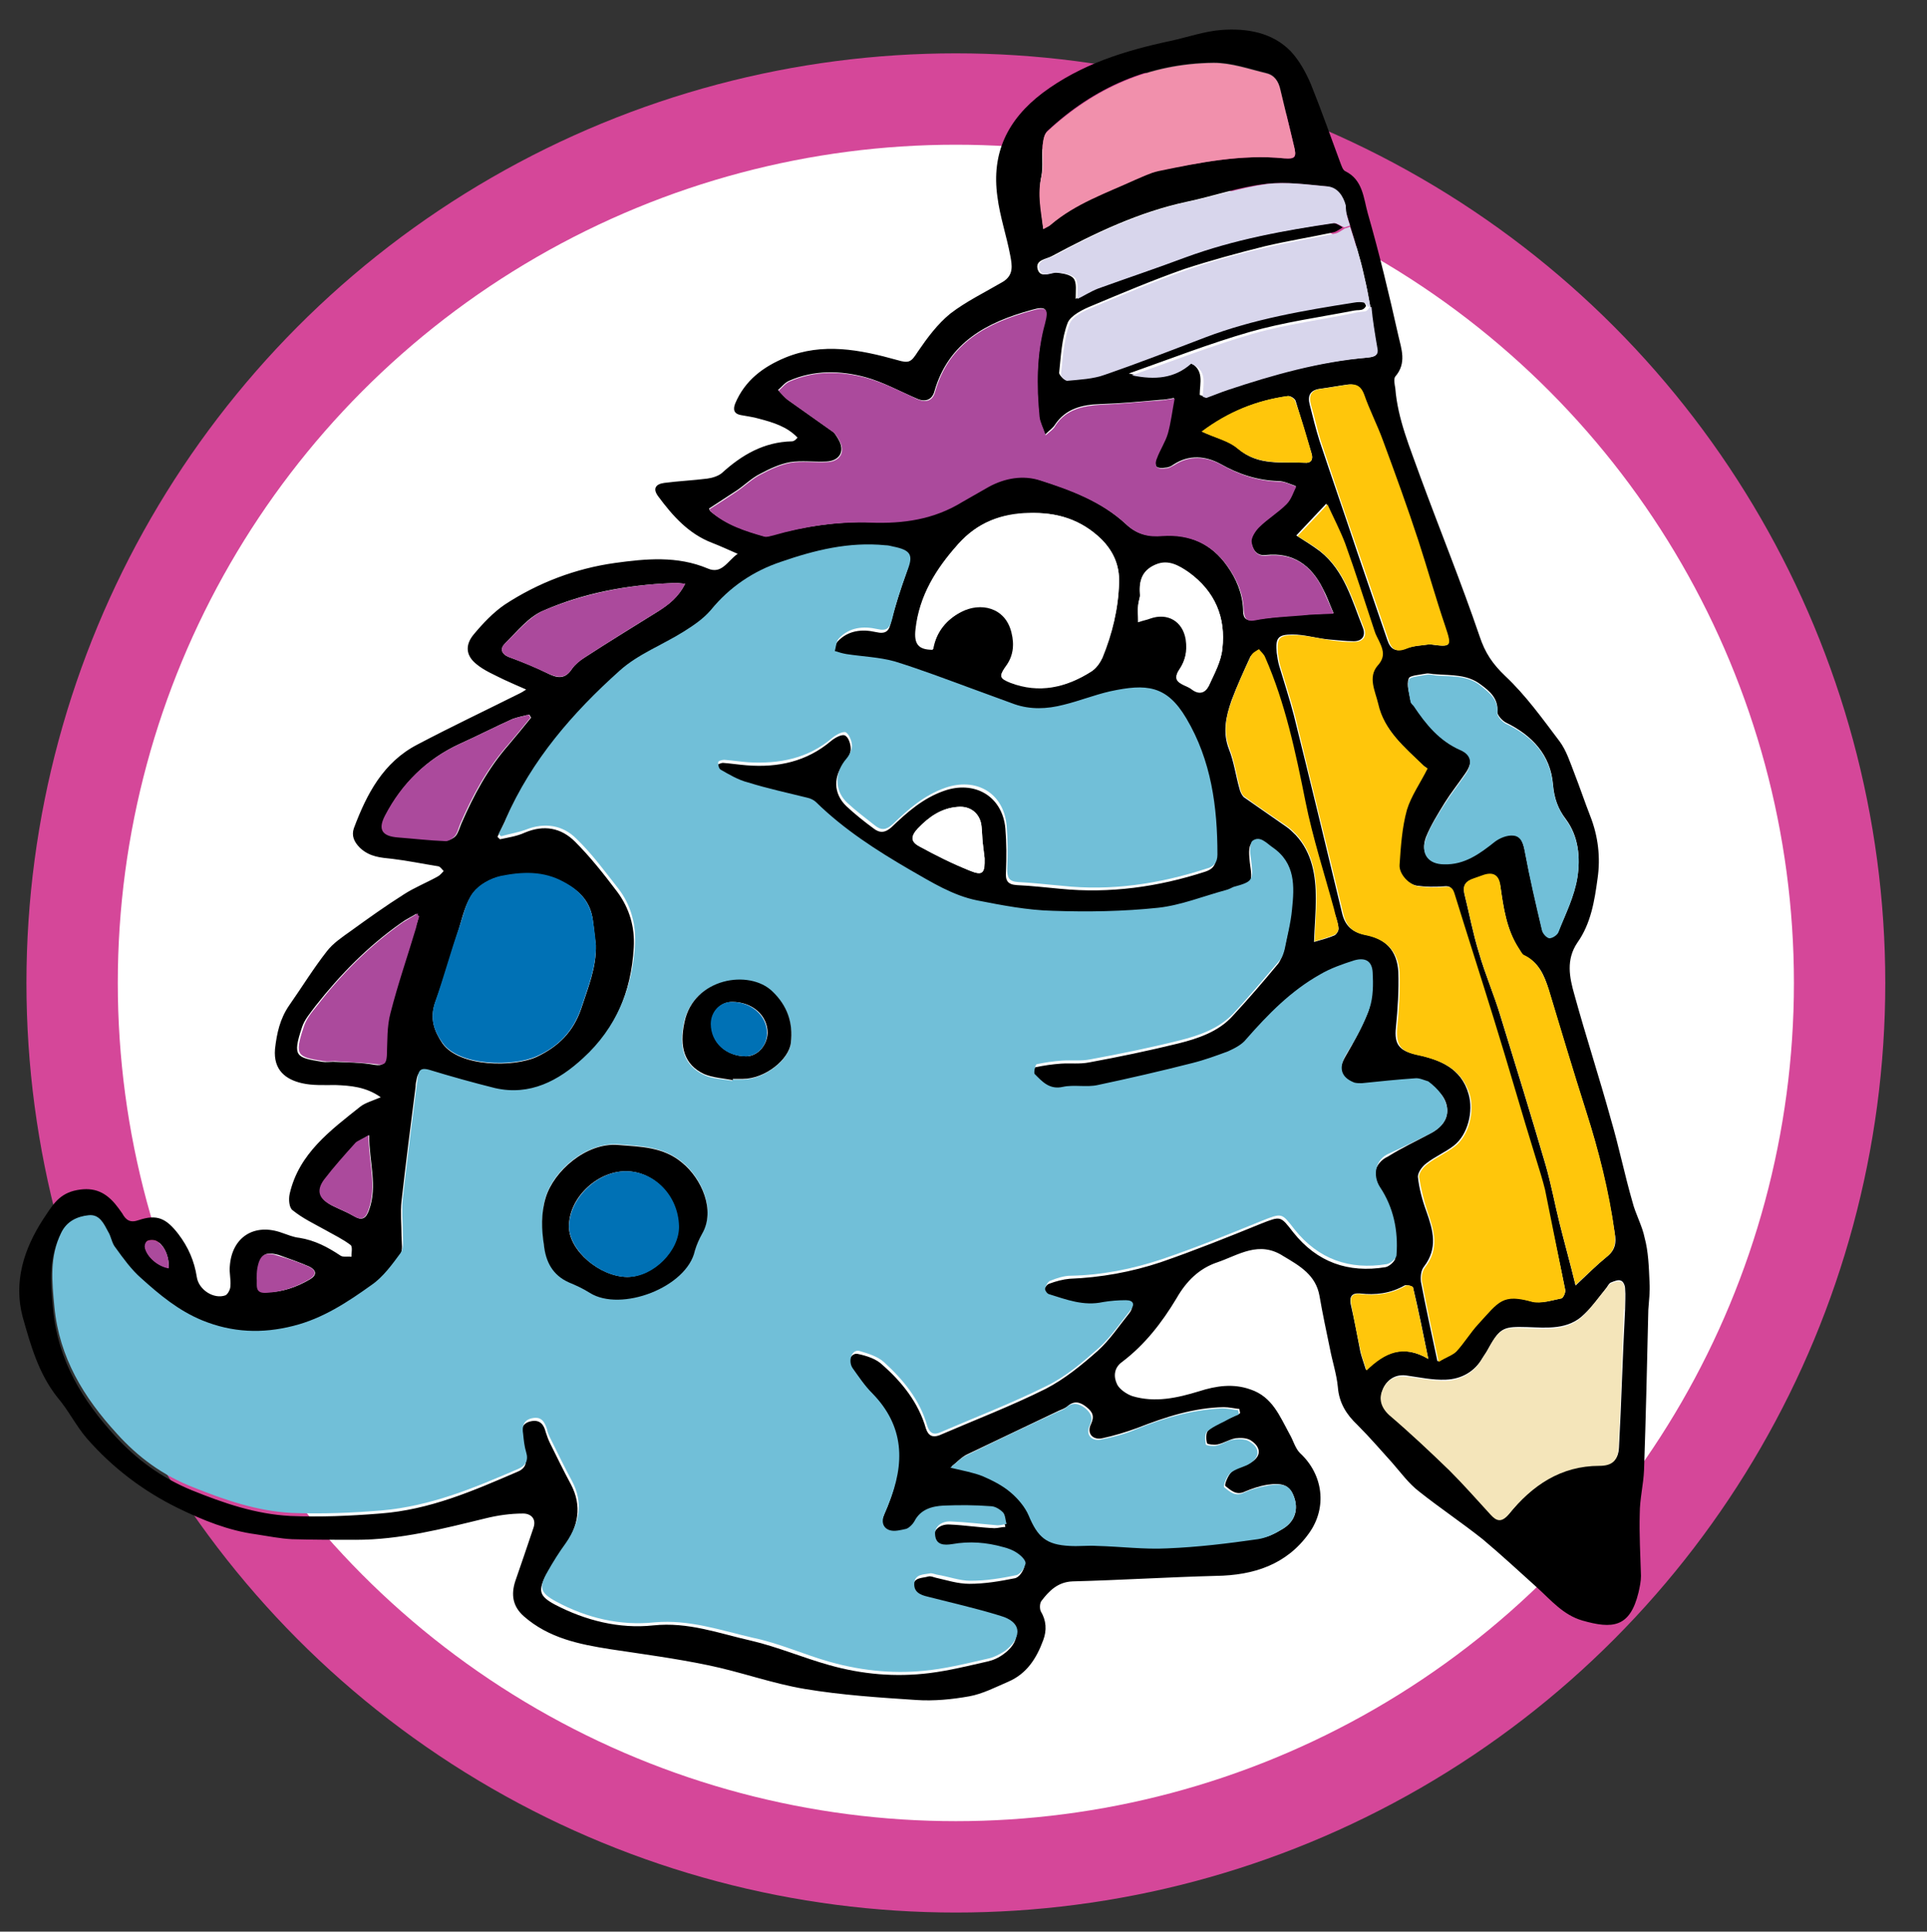 <?xml version="1.0" encoding="utf-8"?>
<!-- Generator: Adobe Illustrator 19.1.0, SVG Export Plug-In . SVG Version: 6.00 Build 0)  -->
<svg version="1.1" id="Layer_1" xmlns="http://www.w3.org/2000/svg" xmlns:xlink="http://www.w3.org/1999/xlink" x="0px" y="0px"
	 viewBox="0 0 315.3 316" style="enable-background:new 0 0 315.3 316;" xml:space="preserve">
<rect x="0" y="0" width="315.3" height="316" fill="#333333" stroke="none"/>
<style type="text/css">
	.st0{fill:#FFFFFF;stroke:#D54799;stroke-width:14.947;stroke-miterlimit:10;}
	.st1{fill:none;}
	.st2{fill:#F4E5BA;}
	.st3{fill:#FFC60B;}
	.st4{fill:#71BFD8;}
	.st5{fill:#D8D6EC;}
	.st6{fill:#AB4A9C;}
	.st7{fill:#F190AC;}
	.st8{fill:#FFFFFF;}
	.st9{fill:#0071B5;}
</style>
<g>
	<circle class="st0" cx="156.4" cy="160.8" r="144.6"/>
	<g id="XMLID_1_">
		<path class="st1" d="M315.3-7.2c0,102.7,0,205.5,0,308.2c-107.3,0-214.6,0-321.9,0c0-102.7,0-205.5,0-308.2
			C100.7-7.2,208-7.2,315.3-7.2z M269.8,214.3c0-1.5,0.3-3,0.2-4.5c-0.2-2.6-0.3-5.1-0.8-7.6c-0.4-2-1.4-3.9-2-5.9
			c-1.2-4.4-2.2-9-3.5-13.4c-2-6.9-4.2-13.6-6-20.5c-0.8-2.8-1.4-5.7,0.5-8.5c2.2-3.1,2.8-6.9,3.3-10.5c0.4-3.5,0.1-6.9-1.2-10.2
			c-0.9-2.3-1.7-4.7-2.6-7c-0.7-1.8-1.3-3.7-2.4-5.2c-2.8-3.7-5.6-7.5-8.9-10.7c-2-1.9-3.3-3.8-4.2-6.5c-3-8.8-6.5-17.4-9.7-26.1
			c-1.7-4.7-3.7-9.4-4.1-14.5c-0.1-0.6-0.3-1.6,0-1.9c1.9-2.1,1-4.5,0.5-6.7c-1.5-6.7-3.1-13.4-5-20c-0.7-2.4-0.8-5.4-3.7-6.9
			c-0.4-0.2-0.6-0.9-0.8-1.4c-1.6-4.3-3-8.6-4.8-12.8c-0.8-2-1.9-4-3.3-5.4c-3.1-3.1-7.2-3.8-11.3-3.5c-2.8,0.2-5.6,1.2-8.4,1.8
			c-7.5,1.6-14.6,3.9-20.9,8.5c-5.8,4.3-8.4,9.9-7.4,17c0.5,3.2,1.5,6.4,2.1,9.6c0.3,1.6,0.6,3.2-1.2,4.3c-2.9,1.7-6,3.1-8.6,5.2
			c-2.1,1.7-3.7,4-5.3,6.2c-1.2,1.7-1.5,2-3.4,1.4c-6-1.7-12.1-2.9-18.3-0.4c-3.7,1.5-6.6,3.7-8.2,7.5c-0.4,1-0.2,1.6,0.9,1.9
			c1,0.2,2,0.4,3,0.6c2.3,0.6,4.6,1.3,6.3,3.1c-0.2,0.3-0.3,0.4-0.4,0.4c-0.2,0.1-0.3,0.2-0.5,0.2c-4.6,0.2-8.2,2.2-11.5,5.2
			c-0.6,0.5-1.6,0.8-2.4,0.9c-2.3,0.3-4.6,0.4-7,0.7c-1.5,0.2-1.9,1-1,2.2c2.4,3.2,5,6.1,8.8,7.6c1.3,0.5,2.6,1.1,4.2,1.8
			c-1.7,1.2-2.6,3.4-4.9,2.4c-5-2.1-10.2-1.6-15.2-0.9c-6.4,0.9-12.6,3.2-18,6.8c-1.9,1.3-3.6,3.1-5.1,4.9c-1.4,1.7-1.2,3.4,0.4,4.8
			c1.3,1.1,3.1,1.8,4.6,2.6c1.1,0.6,2.2,1,3.6,1.6c-0.6,0.4-0.8,0.5-1,0.6c-5.6,2.8-11.3,5.5-16.8,8.4c-5.5,2.9-8.2,8.1-10.4,13.7
			c-0.5,1.2-0.1,2.2,1,3.2c1.6,1.5,3.4,1.6,5.3,1.8c2.5,0.2,5,0.7,7.4,1.2c0.4,0.1,0.7,0.5,1,0.8c-0.3,0.3-0.6,0.7-1,0.9
			c-1.8,1-3.8,1.8-5.5,2.9c-3,1.9-5.9,3.9-8.7,6c-1.4,1-2.9,2-3.9,3.3c-2.2,2.9-4.1,6-6.2,8.9c-1.5,2.1-2,4.5-2.3,7.1
			c-0.4,3.5,1.8,5,4.4,5.6c1.8,0.4,3.7,0.3,5.5,0.3c2.5,0,5,0.2,7.4,2c-1.3,0.6-2.4,0.9-3.3,1.5c-4.9,3.9-10.1,7.7-11.6,14.3
			c-0.2,0.8,0,2.2,0.5,2.7c1.6,1.3,3.5,2.1,5.3,3.2c1.4,0.8,2.9,1.6,4.2,2.5c0.3,0.2,0.1,1.2,0.1,1.9c-0.6,0-1.4,0.1-1.8-0.2
			c-2-1.4-4.2-2.6-6.7-2.9c-0.9-0.1-1.9-0.5-2.8-0.8c-4.6-1.7-8.3,0.7-8.6,5.5c-0.1,1.1,0.2,2.2,0.1,3.2c0,0.5-0.4,1.4-0.8,1.5
			c-1.9,0.7-4.4-0.9-4.7-3c-0.4-2.6-1.4-4.9-3-7c-2-2.6-3.5-3.3-6.5-2.3c-1.5,0.5-2.1,0-2.7-1.1c-0.3-0.6-0.7-1.1-1.2-1.6
			c-1.8-2.1-3.8-2.8-6.7-2.1c-2.6,0.7-3.7,2.7-5,4.6c-3.2,4.9-5,10.3-3.4,16c1.2,4.6,2.5,9.3,5.7,13.2c1.7,2.1,3,4.7,4.8,6.7
			c4.2,4.8,9.2,8.5,14.9,11.4c4.1,2,8.3,3.7,12.8,4.3c2,0.3,3.9,0.7,5.9,0.8c3.5,0.1,6.9,0.1,10.4,0.1c7.2-0.1,14.2-1.9,21.2-3.5
			c2-0.5,4.1-0.7,6.2-0.8c1.2,0,2.2,0.8,1.7,2.3c-1,2.9-2,5.9-3,8.8c-0.8,2.2-0.4,4.2,1.4,5.7c4.1,3.6,9.1,4.6,14.2,5.4
			c5.3,0.8,10.7,1.5,15.9,2.6c5.3,1.1,10.5,3,15.9,3.9c6,1,12.1,1.4,18.2,1.8c2.9,0.2,5.8-0.1,8.7-0.6c2.2-0.4,4.3-1.5,6.4-2.4
			c3-1.3,4.7-3.8,5.7-6.8c0.6-1.6,0.5-3.1-0.4-4.7c-0.3-0.4-0.2-1.3,0.1-1.7c1.3-1.6,2.8-3.1,5.1-3.2c7.8-0.3,15.7-0.7,23.5-0.9
			c6.1-0.2,11.5-1.9,15.2-7c3-4.2,2.3-9.6-1.5-13.1c-0.8-0.8-1.1-2-1.7-3.1c-1.6-2.9-2.8-6.1-6.4-7.3c-2.9-1-5.7-0.6-8.4,0.3
			c-3.6,1.1-7.2,1.9-10.9,0.8c-1-0.3-2.1-1-2.5-1.9c-0.6-1.2-0.6-2.7,0.8-3.7c3.8-2.8,6.6-6.4,8.9-10.4c1.6-2.7,3.7-4.8,6.7-5.9
			c3.5-1.2,6.8-3.5,10.8-1c2.6,1.7,5.3,3.1,5.9,6.5c0.5,2.9,1.1,5.8,1.7,8.6c0.4,2.1,1.2,4.2,1.3,6.3c0.2,2.6,1.5,4.4,3.2,6.2
			c2,2,3.8,4.2,5.7,6.2c1.4,1.6,2.8,3.3,4.4,4.7c3.4,2.7,7,5.1,10.4,7.8c3.1,2.5,6,5.3,9,8c2.3,2,4.3,4.4,7.3,5.3
			c4.8,1.4,7.8,1.1,9.2-4.6c0.2-0.9,0.4-1.8,0.4-2.7c0-3.4-0.2-6.8-0.2-10.2c0.1-2.4,0.6-4.7,0.7-7.1
			C269.4,231.8,269.5,223,269.8,214.3z"/>
		<path d="M269.9,209.8c0.1,1.5-0.1,3-0.2,4.5c-0.2,8.7-0.4,17.5-0.7,26.2c-0.1,2.4-0.7,4.7-0.7,7.1c-0.1,3.4,0.1,6.8,0.2,10.2
			c0,0.9-0.2,1.8-0.4,2.7c-1.4,5.8-4.3,6-9.2,4.6c-3.1-0.9-5.1-3.3-7.3-5.3c-3-2.7-5.9-5.4-9-8c-3.4-2.7-7-5.1-10.4-7.8
			c-1.7-1.3-3-3.1-4.4-4.7c-1.9-2.1-3.7-4.2-5.7-6.2c-1.8-1.7-3-3.6-3.2-6.2c-0.2-2.1-0.9-4.2-1.3-6.3c-0.6-2.9-1.2-5.7-1.7-8.6
			c-0.6-3.4-3.2-4.9-5.9-6.5c-4-2.6-7.3-0.2-10.8,1c-3,1-5.1,3.1-6.7,5.9c-2.4,4-5.2,7.6-8.9,10.4c-1.4,1-1.4,2.5-0.8,3.7
			c0.4,0.8,1.6,1.6,2.5,1.9c3.7,1.1,7.3,0.3,10.9-0.8c2.8-0.9,5.6-1.3,8.4-0.3c3.6,1.2,4.8,4.4,6.4,7.3c0.6,1,0.9,2.3,1.7,3.1
			c3.8,3.5,4.5,8.9,1.5,13.1c-3.7,5.2-9.1,6.9-15.2,7c-7.8,0.2-15.7,0.7-23.5,0.9c-2.4,0.1-3.8,1.5-5.1,3.2
			c-0.3,0.4-0.3,1.3-0.1,1.7c0.9,1.5,1,3.1,0.4,4.7c-1.1,3-2.7,5.5-5.7,6.8c-2.1,0.9-4.2,2-6.4,2.4c-2.8,0.5-5.8,0.8-8.7,0.6
			c-6.1-0.4-12.2-0.8-18.2-1.8c-5.4-0.9-10.5-2.8-15.9-3.9c-5.3-1.1-10.6-1.8-15.9-2.6c-5.1-0.8-10.1-1.8-14.2-5.4
			c-1.8-1.6-2.1-3.5-1.4-5.7c1-2.9,2-5.8,3-8.8c0.5-1.5-0.5-2.3-1.7-2.3c-2.1,0-4.2,0.3-6.2,0.8c-7,1.7-13.9,3.5-21.2,3.5
			c-3.5,0-6.9,0-10.4-0.1c-2-0.1-3.9-0.5-5.9-0.8c-4.5-0.6-8.7-2.3-12.8-4.3c-5.7-2.8-10.7-6.6-14.9-11.4c-1.8-2.1-3-4.6-4.8-6.7
			c-3.1-3.9-4.4-8.6-5.7-13.2c-1.5-5.7,0.2-11.1,3.4-16c1.3-1.9,2.3-3.9,5-4.6c2.9-0.7,4.9,0,6.7,2.1c0.4,0.5,0.8,1,1.2,1.6
			c0.6,1.1,1.3,1.6,2.7,1.1c3-1,4.5-0.3,6.5,2.3c1.6,2.1,2.6,4.4,3,7c0.3,2.1,2.8,3.7,4.7,3c0.4-0.2,0.8-1,0.8-1.5
			c0.1-1.1-0.2-2.2-0.1-3.2c0.3-4.8,4-7.2,8.6-5.5c0.9,0.3,1.8,0.7,2.8,0.8c2.5,0.4,4.6,1.5,6.7,2.9c0.4,0.3,1.2,0.1,1.8,0.2
			c0-0.6,0.2-1.6-0.1-1.9c-1.3-1-2.8-1.7-4.2-2.5c-1.8-1-3.7-1.9-5.3-3.2c-0.6-0.4-0.7-1.8-0.5-2.7c1.5-6.6,6.7-10.4,11.6-14.3
			c0.8-0.6,1.9-0.9,3.3-1.5c-2.4-1.7-4.9-1.9-7.4-2c-1.8,0-3.8,0.1-5.5-0.3c-2.6-0.6-4.7-2.1-4.4-5.6c0.3-2.6,0.8-4.9,2.3-7.1
			c2.1-3,4-6.1,6.2-8.9c1-1.3,2.5-2.3,3.9-3.3c2.9-2.1,5.7-4.1,8.7-6c1.7-1.1,3.7-1.9,5.5-2.9c0.4-0.2,0.7-0.6,1-0.9
			c-0.3-0.3-0.6-0.8-1-0.8c-2.5-0.4-4.9-0.9-7.4-1.2c-1.9-0.2-3.7-0.3-5.3-1.8c-1-1-1.4-2-1-3.2c2.1-5.6,4.8-10.8,10.4-13.7
			c5.5-2.9,11.2-5.6,16.8-8.4c0.2-0.1,0.4-0.2,1-0.6c-1.4-0.6-2.5-1.1-3.6-1.6c-1.6-0.8-3.3-1.5-4.6-2.6c-1.7-1.4-1.8-3.1-0.4-4.8
			c1.5-1.8,3.2-3.6,5.1-4.9c5.5-3.6,11.6-5.9,18-6.8c5.1-0.7,10.2-1.2,15.2,0.9c2.3,1,3.2-1.2,4.9-2.4c-1.6-0.7-2.9-1.3-4.2-1.8
			c-3.9-1.5-6.5-4.5-8.8-7.6c-0.9-1.2-0.5-2,1-2.2c2.3-0.3,4.6-0.4,7-0.7c0.8-0.1,1.8-0.4,2.4-0.9c3.3-3,6.9-5.1,11.5-5.2
			c0.2,0,0.3-0.1,0.5-0.2c0.1-0.1,0.2-0.2,0.4-0.4c-1.7-1.8-4-2.5-6.3-3.1c-1-0.3-2-0.4-3-0.6c-1.1-0.2-1.3-0.9-0.9-1.9
			c1.6-3.8,4.6-6,8.2-7.5c6.1-2.5,12.2-1.3,18.3,0.4c2,0.6,2.3,0.3,3.4-1.4c1.5-2.2,3.2-4.5,5.3-6.2c2.6-2,5.7-3.5,8.6-5.2
			c1.8-1.1,1.5-2.7,1.2-4.3c-0.6-3.2-1.7-6.4-2.1-9.6c-1-7.1,1.6-12.6,7.4-17c6.3-4.7,13.4-6.9,20.9-8.5c2.8-0.6,5.6-1.6,8.4-1.8
			c4.1-0.3,8.3,0.4,11.3,3.5c1.4,1.5,2.5,3.5,3.3,5.4c1.7,4.2,3.2,8.5,4.8,12.8c0.2,0.5,0.4,1.2,0.8,1.4c2.9,1.4,3,4.4,3.7,6.9
			c1.9,6.6,3.5,13.3,5,20c0.5,2.2,1.4,4.5-0.5,6.7c-0.3,0.4-0.1,1.3,0,1.9c0.4,5.1,2.4,9.7,4.1,14.5c3.2,8.7,6.7,17.3,9.7,26.1
			c0.9,2.7,2.1,4.5,4.2,6.5c3.4,3.2,6.1,7,8.9,10.7c1.1,1.5,1.7,3.4,2.4,5.2c0.9,2.3,1.7,4.7,2.6,7c1.3,3.3,1.7,6.8,1.2,10.2
			c-0.5,3.7-1.1,7.4-3.3,10.5c-1.9,2.8-1.3,5.7-0.5,8.5c1.9,6.9,4.1,13.6,6,20.5c1.3,4.4,2.2,8.9,3.5,13.4c0.5,2,1.6,3.9,2,5.9
			C269.7,204.7,269.8,207.3,269.9,209.8z M265.9,214.2c0-1.1,0.1-2.3,0-3.4c0-0.5-0.3-1.2-0.7-1.3c-0.4-0.2-1.1,0.1-1.6,0.3
			c-0.3,0.1-0.5,0.5-0.7,0.8c-1.2,1.5-2.3,3.1-3.7,4.4c-2.6,2.6-6.1,2.2-9.3,2.1c-3.7-0.1-4.4,0-6.2,3.2c-0.3,0.6-0.7,1.2-1.1,1.8
			c-1.3,2.3-3.5,3.5-6,3.6c-2.2,0.1-4.4-0.4-6.6-0.7c-1.8-0.2-3.1,0.8-3.7,2.2c-0.6,1.5-0.4,2.9,1.1,4.1c3.4,2.9,6.7,6,9.9,9.1
			c2.3,2.3,4.5,4.8,6.7,7.2c1,1.1,1.9,1.3,3-0.1c3.8-4.7,8.5-7.9,14.8-7.9c2,0,3-0.8,3.1-2.8C265.3,229.4,265.5,221.8,265.9,214.2
			C265.8,214.2,265.9,214.2,265.9,214.2z M262.9,205.6c1.4-1.1,1.6-2.3,1.3-3.9c-1-6.8-2.6-13.4-4.7-19.9
			c-2.1-6.6-4.1-13.2-6.1-19.9c-0.7-2.3-1.6-4.5-4.1-5.6c-0.4-0.2-0.6-0.7-0.8-1.1c-2-3.1-2.5-6.7-3-10.2c-0.3-1.7-1.1-2.3-2.7-1.8
			c-0.6,0.2-1.1,0.4-1.7,0.6c-1.2,0.3-1.8,1-1.5,2.4c0.8,3.2,1.4,6.5,2.4,9.7c1,3.5,2.5,6.9,3.5,10.3c2.5,8.1,5,16.2,7.4,24.4
			c0.9,3.1,1.5,6.4,2.3,9.6c0.8,3.2,1.7,6.4,2.6,10.1C259.8,208.4,261.3,206.9,262.9,205.6z M258.1,143.5c0.5-3.2,0.2-6.7-1.9-9.5
			c-1.3-1.7-1.9-3.4-2.1-5.7c-0.4-4.8-3.4-8-7.7-10.1c-0.6-0.3-1.4-1.2-1.4-1.7c0.2-2.2-1.2-3.4-2.7-4.5c-2.2-1.7-4.8-1.5-7.4-1.7
			c-0.5,0-1.1-0.2-1.6-0.1c-1,0.2-2.7,0.3-2.8,0.8c-0.4,1,0.1,2.4,0.3,3.6c0,0.3,0.3,0.5,0.5,0.7c2,3,4.1,5.7,7.6,7.2
			c2,0.9,2.1,2.3,0.8,4.1c-1.1,1.6-2.3,3.1-3.3,4.7c-1.1,1.8-2.3,3.7-3.1,5.7c-0.9,2.5,0.4,4.2,3,4.2c3.3,0.1,5.8-1.7,8.3-3.7
			c0.8-0.6,2-1.2,3-1c1.3,0.1,1.6,1.4,1.9,2.7c0.8,4.3,1.8,8.5,2.8,12.8c0.1,0.5,0.8,1.3,1.2,1.3c0.5,0,1.3-0.5,1.5-1
			C256.2,149.5,257.6,146.6,258.1,143.5z M255.5,212.4c0.3-0.1,0.7-1,0.6-1.4c-1.1-5.5-2.3-11-3.5-16.5c-0.4-1.6-0.9-3.2-1.4-4.8
			c-2.3-7.7-4.6-15.5-7-23.2c-2.1-6.8-4.3-13.6-6.4-20.4c-0.3-1-0.6-1.2-1.6-1.1c-1.4,0.1-2.9,0.1-4.3-0.1c-1.5-0.2-3.3-2-3.1-3.5
			c0.2-3,0.4-6.1,1.2-9c0.6-2.3,2.2-4.4,3.4-6.8c-0.1-0.1-0.4-0.2-0.6-0.4c-3.1-3-6.4-5.8-7.5-10.2c-0.5-2.1-1.7-4.3-0.1-6.2
			c1.2-1.3,1-2.4,0.4-3.7c-0.3-0.6-0.7-1.3-0.9-2c-1.6-4.8-3.1-9.6-4.8-14.3c-0.8-2.2-1.9-4.2-2.9-6.4c-1.7,1.8-3.3,3.5-4.9,5.2
			c1.4,0.9,2.7,1.7,3.9,2.6c4,3.2,5.2,8,7,12.5c0.5,1.3-0.1,2.2-1.5,2.2c-1.4,0-2.8-0.2-4.2-0.3c-2-0.2-3.9-0.8-5.8-0.8
			c-2.5,0-2.8,0.6-2.6,3c0.1,0.7,0.2,1.4,0.4,2.1c0.8,2.7,1.7,5.4,2.4,8.1c2.7,10.8,5.3,21.6,7.9,32.4c0.5,2.1,1.7,3.1,3.7,3.5
			c3.4,0.6,5.3,2.6,5.5,6.1c0.1,3-0.1,6.1-0.4,9.1c-0.3,2.8,0.6,3.8,3.3,4.4c3.8,0.8,7.4,2.2,8.6,6.5c0.8,2.8-0.1,6.6-2.4,8.4
			c-1.4,1.1-3.1,1.8-4.5,2.9c-0.7,0.5-1.4,1.5-1.4,2.2c0.2,1.9,0.7,3.8,1.4,5.7c1.1,3.1,1.9,6-0.4,9c-0.5,0.6-0.6,1.7-0.5,2.5
			c0.8,4.2,1.7,8.3,2.7,13c1.3-0.8,2.3-1,2.9-1.7c1.3-1.4,2.3-3.1,3.6-4.5c3.4-3.7,3.9-5,8.9-3.6C252.2,213.3,254,212.7,255.5,212.4
			z M233.9,185.5c1.6-0.8,3-2.1,2.9-4c-0.1-1.9-1.5-3.4-3.3-4.1c-0.7-0.3-1.5-0.6-2.2-0.5c-2.9,0.2-5.8,0.6-8.7,0.8
			c-0.4,0-0.8,0-1.2-0.1c-2.3-0.9-2.6-2.4-1.3-4.7c1.4-2.4,2.8-4.9,3.8-7.5c0.6-1.8,0.6-3.9,0.5-5.8c-0.2-1.9-1.2-2.5-3-2
			c-1.9,0.6-3.9,1.3-5.6,2.3c-4.8,2.7-8.5,6.6-12.1,10.6c-0.8,0.9-1.9,1.5-3,2c-1.9,0.8-3.8,1.5-5.8,1.9c-5.1,1.3-10.3,2.6-15.5,3.6
			c-1.8,0.4-3.9-0.1-5.7,0.3c-2.2,0.5-3.3-0.9-4.6-2.1c-0.2-0.2,0.1-1.6,0.3-1.6c1.4-0.3,2.8-0.5,4.2-0.6c1.5-0.1,3.1,0.1,4.6-0.2
			c4.9-0.9,9.7-1.9,14.6-3.1c3.2-0.8,6.5-1.9,8.8-4.4c2.6-2.8,5.1-5.7,7.5-8.6c0.4-0.5,0.7-1.3,0.9-1.9c0.5-2.2,1-4.3,1.2-6.5
			c0.4-3.8,0.6-7.6-3.2-10.2c-1.1-0.7-2.1-2-3.2-1.1c-0.6,0.4-0.4,2.1-0.3,3.1c0.5,3.4,0.4,3.6-2.9,4.5c-0.4,0.1-0.8,0.3-1.2,0.5
			c-3.7,1-7.3,2.5-11.1,2.9c-5.7,0.6-11.5,0.7-17.2,0.5c-4.1-0.1-8.3-1-12.4-1.7c-4-0.8-7.5-3-11-5c-5.5-3.2-10.8-6.6-15.4-11.1
			c-0.4-0.4-0.9-0.6-1.4-0.7c-3.2-0.9-6.5-1.6-9.7-2.5c-1.6-0.5-3-1.3-4.5-2.1c-0.3-0.2-0.4-0.8-0.4-1.2c0-0.1,0.7-0.4,1-0.4
			c1.3,0.1,2.6,0.3,3.9,0.4c5.1,0.4,9.8-0.6,13.8-4c0.6-0.5,1.7-1.1,2.2-0.9c0.6,0.2,1,1.4,1,2.2c0,0.7-0.4,1.5-0.9,2.1
			c-2,2.3-2,5.2,0.2,7.3c1.4,1.3,2.9,2.5,4.4,3.6c1,0.8,1.9,0.8,3-0.2c2.5-2.4,5.1-4.7,8.5-5.9c5-1.8,9.6,0.8,10.1,6.1
			c0.2,2.4,0.2,4.8,0.1,7.1c-0.1,1.4,0.2,2.1,1.8,2.2c2.4,0.1,4.8,0.4,7.1,0.6c8.1,0.8,16-0.3,23.7-2.8c1.2-0.4,1.7-1,1.8-2.3
			c0-7.8-1-15.4-5.1-22.3c-3.2-5.4-6.4-5.7-12.5-4.4c-2.6,0.5-5,1.6-7.6,2.2c-2.6,0.6-5.3,0.8-8-0.1c-2.4-0.8-4.7-1.7-7.1-2.6
			c-4.2-1.5-8.3-3.2-12.5-4.4c-2.5-0.7-5.3-0.8-7.9-1.2c-0.6-0.1-1.3-0.4-1.9-0.5c0.2-0.7,0.2-1.6,0.7-2.1c1.7-1.8,4-2,6.2-1.5
			c1.7,0.4,2.2-0.2,2.5-1.7c0.7-2.6,1.5-5.2,2.4-7.7c1-2.7,0.6-3.6-2.3-4.1c-0.4-0.1-0.8-0.1-1.2-0.2c-5.9-0.7-11.5,0.8-17.1,2.7
			c-4.6,1.6-8.4,4.2-11.5,7.9c-1.2,1.4-2.8,2.5-4.4,3.5c-3.5,2.2-7.5,3.7-10.5,6.4c-7.6,6.9-14.4,14.6-18.6,24.2
			c-0.4,0.8-0.8,1.7-1.2,2.5c0.1,0.1,0.2,0.2,0.4,0.4c1.4-0.3,2.8-0.5,4.1-1.1c3.1-1.3,5.9-0.8,8.2,1.5c2.5,2.5,4.7,5.3,6.9,8.2
			c2,2.7,2.9,5.8,2.7,9.1c-0.4,7.3-3.1,13.7-8.5,18.6c-4,3.6-8.6,6.2-14.4,4.9c-3.6-0.9-7.3-1.9-10.8-3c-1.1-0.4-1.6-0.1-1.8,0.9
			c-0.1,0.5-0.2,0.9-0.2,1.4c-0.8,6.2-1.6,12.5-2.3,18.7c-0.2,1.9,0,3.8,0,5.7c0,1.1,0.3,2.4-0.3,3.2c-1.4,1.9-2.9,3.9-4.8,5.3
			c-3.9,2.8-8,5.5-12.8,6.7c-5.1,1.3-10,1.2-14.9-0.9c-3.8-1.6-7-4.1-10-6.9c-1.6-1.4-2.9-3.3-4.2-5c-0.6-0.8-0.7-1.8-1.2-2.6
			c-0.7-1.3-1.4-2.8-3.2-2.7c-1.9,0.2-3.5,0.9-4.5,2.9c-1.9,3.9-1.5,7.9-1.1,12.1c0.8,8.3,4.8,14.8,10.2,20.7
			c3.5,3.8,7.6,6.8,12.5,8.8c5.2,2.1,10.4,3.9,16.1,4.2c4.9,0.2,9.7,0,14.7-0.4c8.1-0.6,15.2-3.7,22.4-6.8c1.3-0.5,1.7-1.4,1.3-2.7
			c-0.3-1-0.4-2-0.5-3c-0.2-1.2,0-2.3,1.5-2.6c1.5-0.3,2.1,0.6,2.4,1.8c0.2,0.6,0.4,1.2,0.7,1.8c1.1,2.2,2.2,4.5,3.4,6.7
			c1.9,3.6,1.2,6.9-1,10.1c-1.1,1.5-2.1,3.1-3,4.7c-1.4,2.6-1.2,3.5,1.4,4.9c5,2.6,10.5,4,16.1,3.4c5.7-0.6,10.7,1.3,16,2.5
			c4.3,1,8.5,2.8,12.8,4c5.3,1.5,10.8,2,16.4,1.3c3.2-0.4,6.4-1.2,9.5-1.9c0.9-0.2,1.8-0.6,2.6-1.2c2.4-1.7,3.4-4.6-0.8-5.8
			c-3.9-1.2-7.8-2.1-11.8-3.1c-1.2-0.3-2.2-0.8-2.2-2.2c0.1-1.5,1.5-1.3,2.5-1.6c0.4-0.1,0.8,0.1,1.2,0.2c1.8,0.4,3.6,1,5.5,1
			c2.5,0,4.9-0.4,7.4-0.9c0.7-0.1,1.4-1.1,1.6-1.9c0.1-0.4-0.7-1.3-1.3-1.7c-0.7-0.5-1.5-0.7-2.3-1c-2.7-0.9-5.5-1-8.4-0.5
			c-1.3,0.2-2.6,0.2-2.8-1.6c-0.1-1.2,1-2.2,2.6-2.1c2.4,0.1,4.9,0.5,7.3,0.6c0.6,0,1.2-0.2,1.8-0.2c-0.2-0.7-0.2-1.5-0.6-1.9
			c-0.5-0.5-1.3-0.9-2-1c-2.6-0.1-5.1-0.2-7.7-0.1c-1.9,0.1-3.8,0.6-4.8,2.6c-0.2,0.5-0.8,1.1-1.3,1.2c-0.9,0.3-2,0.5-2.8,0.2
			c-1.1-0.4-1.3-1.5-0.8-2.6c0.2-0.5,0.4-1.1,0.7-1.7c2.7-6.6,2.5-12.7-2.7-18.1c-1.2-1.2-2.2-2.7-3.2-4.1c-0.9-1.3-0.1-3.1,1.1-2.8
			c1.4,0.3,3,0.8,4,1.8c3.2,2.8,5.9,6.2,7.1,10.4c0.4,1.2,1.1,1.5,2.2,1.1c5.8-2.5,11.8-4.8,17.4-7.6c3.1-1.6,5.9-3.9,8.5-6.2
			c2-1.8,3.5-4.1,5.2-6.2c0.7-0.9,0.5-1.6-0.8-1.6c-1.2,0-2.5,0-3.7,0.3c-3.1,0.6-6-0.4-8.9-1.3c-0.3-0.1-0.7-0.7-0.6-1
			c0.1-0.5,0.5-1.1,0.9-1.2c1.1-0.4,2.2-0.7,3.3-0.8c5.1-0.2,10.1-1.1,14.9-2.7c5.5-1.9,11-4.1,16.4-6.3c3.3-1.3,3.2-1.3,5.3,1.4
			c3.9,4.9,9,6.7,15.1,5.7c0.6-0.1,1.6-1,1.6-1.5c0.3-4-0.5-7.7-2.7-11.1c-1.3-2-0.7-4.5,1.5-5.5
			C229.5,187.7,231.7,186.7,233.9,185.5z M233.9,105.4c3.6,0.5,3.6,0.4,2.5-2.9c-1.6-4.6-2.9-9.4-4.5-14c-1.9-5.5-3.8-10.9-5.8-16.4
			c-1-2.6-2.2-5-3.1-7.6c-0.5-1.3-1.2-1.7-2.4-1.6c-1.5,0.2-3.1,0.5-4.6,0.7c-1.6,0.2-2.1,1.1-1.7,2.6c0.5,2,1,4,1.6,5.9
			c2,6,4.1,12,6.1,18c1.7,4.9,3.3,9.7,5,14.6c0.5,1.5,1.3,2,3,1.4C231.3,105.6,232.7,105.6,233.9,105.4z M233.7,222.3
			c-0.9-4.4-1.6-8-2.5-11.7c-0.1-0.2-1.1-0.5-1.4-0.3c-2.3,1.3-4.7,1.6-7.3,1.3c-1.3-0.1-1.7,0.5-1.5,1.7c0.6,2.6,1.1,5.3,1.6,7.9
			c0.2,0.8,0.5,1.6,0.9,2.9C226.5,221.2,229.6,219.9,233.7,222.3z M223.7,58.5c0.9-0.1,1.8-0.2,1.6-1.4c-0.4-2.3-0.7-4.7-1.1-7
			c-0.3-1.7-0.6-3.3-1-5c-0.6-2.8-1.5-5.5-2.3-8.2c-0.3-1.1-0.7-2.2-1-3.3c-0.5-1.5-1.3-2.9-2.9-3.1c-3.3-0.3-6.7-0.8-10-0.4
			c-4.3,0.5-8.5,2-12.8,2.9c-7.9,1.7-15,5.1-22.1,8.9c-0.9,0.5-2.8,0.6-2.3,2.2c0.5,1.5,2,0.4,3,0.5c1,0.1,2.4,0.3,2.9,1
			c0.5,0.7,0.3,2,0.3,3.3c0.9-0.5,2.1-1.2,3.4-1.7c4.8-1.7,9.6-3.3,14.3-5.1c7.9-2.9,16-4.4,24.3-5.6c0.5-0.1,1.2,0.4,1.7,0.7
			c-0.5,0.3-1,0.7-1.5,0.8c-3.7,0.8-7.5,1.4-11.3,2.3c-4.4,1.1-8.8,2.3-13.1,3.7c-5.1,1.8-10.1,3.9-15.1,6c-1.5,0.6-3.5,1.6-4,2.8
			c-1,2.6-1.1,5.5-1.4,8.2c0,0.3,0.7,1.1,1,1.1c2.1-0.2,4.2-0.3,6.2-1c5.5-1.9,11-4,16.4-6.1c7.9-3,16.1-4.4,24.4-5.7
			c0.5-0.1,1.1-0.1,1.6,0c0.3,0.1,0.5,0.4,0.6,0.7c0,0,0,0,0,0c0,0.2-0.3,0.5-0.5,0.6c-0.4,0.2-0.9,0.1-1.4,0.2
			c-5.7,1.1-11.5,1.9-17.1,3.5c-6.6,1.9-13,4.4-19.8,6.8c3.8,0.9,7,0.5,9.7-1.9c2.8,1.1,1.9,3.5,1.9,5.4c0.3,0.1,0.5,0.2,0.6,0.2
			c1.2-0.4,2.4-0.9,3.5-1.3C208.3,61.3,215.9,59.1,223.7,58.5z M218.4,153c0.3-0.2,0.7-0.8,0.6-1.2c-0.1-1-0.5-2-0.8-2.9
			c-1.6-5.9-3.4-11.7-4.7-17.7c-1.6-8-3.3-16-6.6-23.6c-0.2-0.5-0.7-0.9-1-1.3c-0.4,0.4-1,0.7-1.3,1.1c-1.1,2.4-2.2,4.8-3.1,7.2
			c-0.9,2.6-1.5,5.2-0.4,8c0.8,2,1.1,4.3,1.7,6.4c0.1,0.5,0.4,1.1,0.7,1.4c2.3,1.6,4.6,3.2,6.9,4.8c0.6,0.4,1.1,0.9,1.6,1.4
			c2.7,2.9,3.3,6.6,3.3,10.4c0,2.2-0.2,4.5-0.3,7.1C216.4,153.7,217.5,153.4,218.4,153z M218.2,100.3c-0.7-1.6-1.1-2.8-1.7-3.9
			c-1.9-3.9-4.9-6.1-9.4-5.6c-1.6,0.2-2.2-1.1-2.4-2.2c-0.1-0.7,0.5-1.8,1.2-2.4c1.4-1.4,3.1-2.4,4.5-3.8c0.7-0.7,1.1-1.9,1.6-2.9
			c-0.9-0.3-1.9-0.8-2.8-0.8c-3.4-0.1-6.5-1.1-9.5-2.8c-2.4-1.3-5.1-1.6-7.7,0.1c-0.4,0.3-0.9,0.5-1.3,0.5c-0.5,0.1-1.2,0.1-1.5-0.2
			c-0.2-0.3-0.2-1,0-1.4c0.6-1.4,1.4-2.7,1.8-4.1c0.5-1.8,0.7-3.6,1.1-5.7c-1.1,0.2-1.6,0.3-2.2,0.3c-3.3,0.3-6.5,0.6-9.8,0.7
			c-3,0.1-5.7,0.7-7.5,3.4c-0.3,0.5-0.9,0.9-1.6,1.6c-0.4-1.2-0.9-2.1-1-3c-0.5-5.1-0.4-10.3,0.9-15.3c0.6-2.3,0.3-2.8-2.1-2.1
			c-7.3,2-13.6,5.3-15.9,13.3c-0.4,1.5-1.6,1.8-2.9,1.2c-2.8-1.2-5.5-2.7-8.4-3.5c-4.1-1.1-8.4-1.2-12.5,0.6c-0.7,0.3-1.2,1-1.8,1.5
			c0.5,0.5,1,1.1,1.6,1.6c2.4,1.7,4.8,3.4,7.2,5.1c0.5,0.3,0.8,0.9,1.1,1.4c1.1,1.9,0.2,3.5-2,3.6c-2,0.1-4-0.2-5.9,0.1
			c-1.7,0.3-3.4,1.1-4.9,1.9c-1.4,0.7-2.5,1.8-3.8,2.7c-1.5,1-3.1,2-4.6,3c0.1,0.1,0.1,0.3,0.2,0.4c2.6,2.2,5.7,3.2,8.8,4.1
			c0.4,0.1,0.9,0,1.4-0.2c5.2-1.4,10.6-2.2,15.9-2.1c5.4,0.2,10.5-0.5,15.1-3.4c1.4-0.8,2.8-1.6,4.2-2.4c2.7-1.6,5.8-2,8.5-1.1
			c5.1,1.6,10.1,3.5,14.1,7.2c1.8,1.7,3.6,2.1,5.9,1.9c4.5-0.3,8.1,1.3,10.7,5c1.5,2.1,2.5,4.5,2.6,7.1c0,1,0.1,2,1.8,1.7
			c2.5-0.4,5.1-0.6,7.6-0.8C214.5,100.5,216.1,100.4,218.2,100.3z M213.5,75.7c1,0.1,1.4-0.5,1.1-1.5c-0.9-2.9-1.7-5.7-2.6-8.6
			c-0.1-0.4-0.9-0.9-1.3-0.8c-5,0.7-9.5,2.5-14,5.8c2.2,1,4.4,1.5,5.9,2.8C205.9,76.3,209.8,75.5,213.5,75.7z M209.9,250.1
			c2-1.2,2.6-3.2,1.8-5.3c-0.7-1.8-1.8-2.3-4.4-1.9c-1.2,0.2-2.4,0.6-3.6,1.1c-1.4,0.7-2.3-0.2-3.2-0.9c-0.2-0.2,0.4-1.7,1-2.3
			c0.8-0.7,1.9-0.9,2.9-1.4c2-1,2.1-2.6,0.2-3.8c-0.7-0.4-1.7-0.4-2.5-0.3c-1,0.2-1.9,0.8-2.9,1c-0.5,0.1-1.6,0-1.7-0.2
			c-0.2-0.7-0.2-1.7,0.2-2.1c0.8-0.8,1.9-1.2,2.9-1.7c0.8-0.4,1.6-0.7,2.3-1.1c0-0.2-0.1-0.5-0.1-0.7c-0.9-0.1-1.7-0.3-2.6-0.3
			c-4.9,0.1-9.5,1.6-14.1,3.4c-1.9,0.7-3.9,1.3-5.8,1.7c-1.6,0.3-2.5-0.9-1.8-2.3c0.6-1.3,0.3-2-0.7-2.8c-1.1-0.9-2.1-1.1-3.2-0.1
			c-0.4,0.3-0.9,0.5-1.4,0.7c-5,2.4-9.9,4.7-14.9,7.1c-0.9,0.4-1.6,1.2-2.6,2c2.1,0.5,3.7,0.8,5.3,1.4c1.6,0.7,3.2,1.5,4.5,2.6
			c1.2,1,2.4,2.4,3,3.8c1.4,3.5,2.9,4.8,6.7,5c1.5,0.1,3-0.1,4.5,0c3.8,0.1,7.7,0.6,11.5,0.4c4.9-0.2,9.9-0.9,14.8-1.5
			C207.2,251.6,208.6,250.9,209.9,250.1z M210.1,25.9c1.9,0.2,2.1-0.2,1.6-2.1c-0.7-3.1-1.5-6.1-2.2-9.2c-0.3-1.4-1-2.4-2.3-2.7
			c-2.8-0.7-5.7-1.7-8.6-1.7c-10.5,0.1-19.6,4.1-27.2,11.2c-0.5,0.5-0.7,1.5-0.8,2.3c-0.2,1.7,0.1,3.5-0.2,5.1
			c-0.6,2.8,0,5.5,0.3,8.6c0.7-0.4,1-0.5,1.2-0.7c4.1-3.5,9.1-5.2,13.9-7.4c1.2-0.5,2.4-1.2,3.7-1.4
			C196.3,26.6,203.1,25.2,210.1,25.9z M200,106.1c0.6-5.1-1.2-9.4-5.5-12.5c-1.6-1.1-3.3-2.1-5.3-1.3s-2.9,2.3-2.6,4.5
			c0.1,0.6-0.3,1.3-0.3,1.9c-0.1,0.8,0,1.7,0,2.8c0.9-0.2,1.5-0.4,2-0.6c2.8-1.1,5.3,0.4,5.8,3.4c0.3,2-0.1,3.7-1.2,5.3
			c-0.6,0.9-0.5,1.5,0.5,2c0.6,0.3,1.2,0.5,1.7,0.9c1.2,0.9,2.3,0.6,2.8-0.6C198.7,110.2,199.8,108.2,200,106.1z M183.1,95.3
			c0.1-2.7-0.9-5.1-2.9-7.1c-3.3-3.2-7.3-4.4-11.8-4.3c-4.5,0.1-8.4,1.5-11.6,5.1c-3.6,4.1-6.3,8.4-6.9,13.8
			c-0.3,2.5,0.5,3.4,2.8,3.4c0.5-2.9,2.2-4.9,4.7-6.2c3.1-1.6,7.3-0.8,8.2,3.4c0.5,2,0.3,3.9-1,5.6c-1.1,1.5-1,1.9,0.8,2.6
			c4.7,1.8,9.1,0.8,13.2-1.8c0.8-0.5,1.4-1.4,1.8-2.2C182,103.7,183,99.6,183.1,95.3z M158.6,142.4c2.2,0.9,2.6,0.5,2.5-2
			c-0.1-0.8-0.2-1.7-0.3-2.5c-0.1-0.9-0.1-1.8-0.2-2.7c-0.2-2.1-1.8-3.4-3.9-3.2c-2.7,0.2-4.7,1.6-6.5,3.5c-1.2,1.3-1.3,2.2,0.3,3
			C153.1,139.9,155.8,141.2,158.6,142.4z M107.7,100c1.7-1.1,3.3-2.3,4.4-4.5c-1-0.1-1.6-0.2-2.3-0.1c-7.2,0.3-14.3,1.6-20.9,4.5
			c-2.4,1-4.3,3.4-6.3,5.4c-0.8,0.8-0.6,1.7,0.7,2.2c2.2,0.8,4.4,1.7,6.4,2.7c1.6,0.8,2.8,0.9,3.9-0.8c0.5-0.7,1.2-1.3,2-1.8
			C99.6,105,103.7,102.5,107.7,100z M95.1,165c1.1-3.4,2.5-6.7,2.4-10.4c-0.2-1.4-0.3-2.7-0.5-4.1c-0.4-2.9-2-4.7-4.7-6.1
			c-3.5-1.9-7-1.7-10.4-1c-1.6,0.3-3.5,1.4-4.5,2.7c-1.2,1.6-1.7,3.8-2.3,5.8c-1.3,4-2.4,8.1-3.9,12.1c-0.9,2.6-0.2,4.6,1.2,6.7
			c2.8,3.9,11.7,3.9,15.4,2.2C91.4,171.2,93.8,168.8,95.1,165z M86.9,117.4c-0.1-0.2-0.2-0.3-0.3-0.5c-0.9,0.2-1.8,0.4-2.7,0.7
			c-2.9,1.3-5.8,2.8-8.7,4.1c-5.4,2.5-9.3,6.4-12,11.6c-1.2,2.3-0.5,3.5,2.1,3.6c2.6,0.2,5.1,0.5,7.7,0.6c0.5,0,1.3-0.4,1.6-0.8
			c0.4-0.5,0.6-1.3,0.9-2c2-4.6,4.3-8.9,7.6-12.7C84.3,120.6,85.6,119,86.9,117.4z M68,151.7c0.2-0.6,0.4-1.2,0.5-1.8
			c-0.1-0.1-0.3-0.2-0.4-0.4c-0.8,0.5-1.7,0.9-2.5,1.5c-5.4,3.8-9.9,8.4-14,13.6c-0.8,1.1-1.8,2.2-2.2,3.5c-1.6,4.8-0.9,4.9,3.3,5.6
			c0.6,0.1,1.2,0,1.8,0c2.3,0.1,4.6,0.1,6.8,0.5c1.3,0.2,1.7-0.2,1.7-1.4c0.1-2.3,0-4.7,0.6-7C65,161,66.6,156.4,68,151.7z
			 M60.4,197.9c1.4-3.9,0-7.8,0-12.2c-1,0.6-1.6,0.8-2,1.3c-1.8,2-3.6,3.9-5.2,6.1c-1.3,1.7-0.9,3,1.1,4.1c1.2,0.6,2.5,1.1,3.7,1.8
			C59.2,199.7,59.9,199.4,60.4,197.9z M50.7,209.3c1.2-0.7,1.1-1.5-0.1-2.1c-1.6-0.7-3.3-1.3-5-1.9c-2.2-0.6-2.9-0.1-3.3,2.1
			c-0.1,0.5-0.1,1.1-0.1,1.6c0.1,1.1-0.4,2.5,1.5,2.4C46.1,211.4,48.5,210.6,50.7,209.3z M27.6,207.4c0.1-1.9-0.8-3.8-2-4.4
			c-0.4-0.2-1.1-0.2-1.5,0c-0.2,0.1-0.4,0.7-0.4,1C24,205.6,25.9,207.2,27.6,207.4z"/>
		<path class="st2" d="M265.8,210.8c0.1,1.1,0,2.3,0,3.4c0,0-0.1,0-0.1,0c-0.3,7.6-0.5,15.2-0.9,22.8c-0.1,2-1.1,2.8-3.1,2.8
			c-6.3,0-11,3.2-14.8,7.9c-1.2,1.4-2,1.2-3,0.1c-2.2-2.4-4.4-4.9-6.7-7.2c-3.2-3.1-6.5-6.2-9.9-9.1c-1.4-1.3-1.7-2.7-1.1-4.1
			c0.6-1.5,1.9-2.4,3.7-2.2c2.2,0.2,4.4,0.7,6.6,0.7c2.5-0.1,4.7-1.3,6-3.6c0.4-0.6,0.8-1.2,1.1-1.8c1.8-3.2,2.4-3.4,6.2-3.2
			c3.2,0.1,6.7,0.5,9.3-2.1c1.3-1.3,2.4-2.9,3.7-4.4c0.2-0.3,0.4-0.6,0.7-0.8c0.5-0.2,1.1-0.5,1.6-0.3
			C265.5,209.6,265.8,210.3,265.8,210.8z"/>
		<path class="st3" d="M264.2,201.7c0.2,1.6,0,2.9-1.3,3.9c-1.6,1.3-3.1,2.8-5.1,4.6c-0.9-3.7-1.8-6.9-2.6-10.1
			c-0.8-3.2-1.4-6.4-2.3-9.6c-2.4-8.2-4.9-16.3-7.4-24.4c-1.1-3.5-2.5-6.8-3.5-10.3c-1-3.2-1.6-6.5-2.4-9.7c-0.3-1.3,0.3-2,1.5-2.4
			c0.6-0.2,1.1-0.4,1.7-0.6c1.6-0.5,2.5,0.1,2.7,1.8c0.5,3.6,1,7.1,3,10.2c0.3,0.4,0.5,0.9,0.8,1.1c2.4,1.1,3.3,3.3,4.1,5.6
			c2,6.6,4,13.3,6.1,19.9C261.6,188.3,263.3,194.9,264.2,201.7z"/>
		<path class="st4" d="M256.2,134.1c2.1,2.8,2.4,6.2,1.9,9.5c-0.5,3.1-2,6-3.1,8.9c-0.2,0.5-1,1-1.5,1c-0.5-0.1-1.1-0.8-1.2-1.3
			c-1-4.2-2-8.5-2.8-12.8c-0.2-1.3-0.6-2.6-1.9-2.7c-1-0.1-2.2,0.4-3,1c-2.5,2-5,3.8-8.3,3.7c-2.6,0-3.9-1.7-3-4.2
			c0.7-2,1.9-3.8,3.1-5.7c1-1.6,2.2-3.1,3.3-4.7c1.3-1.8,1.1-3.3-0.8-4.1c-3.4-1.5-5.6-4.2-7.6-7.2c-0.2-0.2-0.5-0.5-0.5-0.7
			c-0.2-1.2-0.6-2.5-0.3-3.6c0.2-0.5,1.8-0.6,2.8-0.8c0.5-0.1,1.1,0,1.6,0.1c2.5,0.2,5.2-0.1,7.4,1.7c1.5,1.2,2.9,2.3,2.7,4.5
			c0,0.5,0.8,1.4,1.4,1.7c4.3,2,7.3,5.2,7.7,10.1C254.3,130.6,254.9,132.3,256.2,134.1z"/>
		<path class="st3" d="M256.1,211c0.1,0.4-0.3,1.3-0.6,1.4c-1.5,0.3-3.3,0.9-4.7,0.6c-5-1.4-5.5-0.1-8.9,3.6
			c-1.3,1.4-2.3,3.1-3.6,4.5c-0.6,0.6-1.6,0.9-2.9,1.7c-1-4.6-1.9-8.8-2.7-13c-0.2-0.8,0-1.9,0.5-2.5c2.3-3,1.5-5.9,0.4-9
			c-0.6-1.8-1.1-3.8-1.4-5.7c-0.1-0.7,0.7-1.7,1.4-2.2c1.4-1.1,3.1-1.8,4.5-2.9c2.2-1.7,3.2-5.6,2.4-8.4c-1.3-4.3-4.8-5.7-8.6-6.5
			c-2.7-0.6-3.5-1.6-3.3-4.4c0.3-3,0.5-6.1,0.4-9.1c-0.2-3.4-2.1-5.4-5.5-6.1c-2.1-0.4-3.2-1.4-3.7-3.5c-2.6-10.8-5.3-21.6-7.9-32.4
			c-0.7-2.7-1.6-5.4-2.4-8.1c-0.2-0.7-0.3-1.4-0.4-2.1c-0.2-2.4,0.1-3,2.6-3c1.9,0,3.9,0.5,5.8,0.8c1.4,0.2,2.8,0.4,4.2,0.3
			c1.3,0,2-0.9,1.5-2.2c-1.8-4.5-3.1-9.3-7-12.5c-1.2-1-2.5-1.7-3.9-2.6c1.6-1.7,3.2-3.3,4.9-5.2c1,2.2,2.1,4.3,2.9,6.4
			c1.7,4.7,3.2,9.5,4.8,14.3c0.2,0.7,0.6,1.3,0.9,2c0.6,1.3,0.8,2.4-0.4,3.7c-1.6,1.9-0.4,4.1,0.1,6.2c1,4.5,4.4,7.2,7.5,10.2
			c0.2,0.2,0.5,0.4,0.6,0.4c-1.2,2.4-2.7,4.5-3.4,6.8c-0.8,2.9-1,6-1.2,9c-0.1,1.5,1.6,3.3,3.1,3.5c1.4,0.2,2.9,0.2,4.3,0.1
			c0.9-0.1,1.3,0.1,1.6,1.1c2.1,6.8,4.3,13.6,6.4,20.4c2.4,7.7,4.6,15.5,7,23.2c0.5,1.6,1,3.2,1.4,4.8
			C253.9,200,255,205.5,256.1,211z"/>
		<path class="st4" d="M236.8,181.5c0.1,1.9-1.3,3.2-2.9,4c-2.2,1.1-4.4,2.2-6.6,3.2c-2.2,0.9-2.8,3.5-1.5,5.5
			c2.2,3.3,3,7.1,2.7,11.1c0,0.6-1,1.4-1.6,1.5c-6.1,1-11.2-0.8-15.1-5.7c-2.1-2.7-2-2.7-5.3-1.4c-5.4,2.2-10.8,4.4-16.4,6.3
			c-4.8,1.6-9.8,2.6-14.9,2.7c-1.1,0-2.3,0.4-3.3,0.8c-0.4,0.1-0.7,0.7-0.9,1.2c-0.1,0.3,0.3,0.9,0.6,1c2.9,0.9,5.7,2,8.9,1.3
			c1.2-0.2,2.5-0.3,3.7-0.3c1.3,0,1.5,0.7,0.8,1.6c-1.7,2.1-3.2,4.4-5.2,6.2c-2.6,2.3-5.4,4.7-8.5,6.2c-5.6,2.8-11.6,5.1-17.4,7.6
			c-1.1,0.5-1.8,0.2-2.2-1.1c-1.2-4.2-3.9-7.5-7.1-10.4c-1-0.9-2.6-1.4-4-1.8c-1.2-0.3-1.9,1.6-1.1,2.8c1,1.4,2,2.9,3.2,4.1
			c5.3,5.4,5.4,11.5,2.7,18.1c-0.2,0.5-0.4,1.1-0.7,1.7c-0.5,1.1-0.3,2.2,0.8,2.6c0.8,0.3,1.9,0,2.8-0.2c0.5-0.2,1-0.7,1.3-1.2
			c1-2,2.9-2.5,4.8-2.6c2.6-0.1,5.1-0.1,7.7,0.1c0.7,0,1.5,0.5,2,1c0.4,0.4,0.4,1.3,0.6,1.9c-0.6,0.1-1.2,0.3-1.8,0.2
			c-2.4-0.2-4.9-0.5-7.3-0.6c-1.6-0.1-2.7,0.9-2.6,2.1c0.1,1.8,1.5,1.8,2.8,1.6c2.8-0.5,5.6-0.3,8.4,0.5c0.8,0.2,1.6,0.5,2.3,1
			c0.6,0.4,1.4,1.2,1.3,1.7c-0.2,0.8-0.9,1.8-1.6,1.9c-2.4,0.5-4.9,0.9-7.4,0.9c-1.8,0-3.6-0.7-5.5-1c-0.4-0.1-0.9-0.3-1.2-0.2
			c-1,0.2-2.4,0.1-2.5,1.6c-0.1,1.4,0.9,1.9,2.2,2.2c3.9,1,7.9,1.9,11.8,3.1c4.2,1.2,3.2,4,0.8,5.8c-0.8,0.5-1.7,1-2.6,1.2
			c-3.1,0.7-6.3,1.5-9.5,1.9c-5.5,0.7-11,0.2-16.4-1.3c-4.3-1.2-8.4-3.1-12.8-4c-5.2-1.2-10.3-3-16-2.5C101.5,266,96,264.7,91,262
			c-2.6-1.4-2.9-2.3-1.4-4.9c0.9-1.6,1.9-3.2,3-4.7c2.2-3.2,2.9-6.5,1-10.1c-1.2-2.2-2.3-4.5-3.4-6.7c-0.3-0.6-0.6-1.2-0.7-1.8
			c-0.4-1.2-0.9-2.1-2.4-1.8c-1.5,0.3-1.7,1.4-1.5,2.6c0.1,1,0.2,2,0.5,3c0.4,1.3-0.1,2.2-1.3,2.7c-7.2,3.1-14.3,6.1-22.4,6.8
			c-4.9,0.4-9.8,0.6-14.7,0.4c-5.6-0.3-10.9-2.1-16.1-4.2c-4.9-1.9-9-4.9-12.5-8.8c-5.4-5.9-9.4-12.4-10.2-20.7
			c-0.4-4.2-0.8-8.2,1.1-12.1c0.9-1.9,2.6-2.7,4.5-2.9c1.8-0.2,2.5,1.4,3.2,2.7c0.5,0.8,0.6,1.9,1.2,2.6c1.3,1.8,2.6,3.6,4.2,5
			c3,2.7,6.1,5.3,10,6.9c4.9,2,9.8,2.2,14.9,0.9c4.8-1.2,8.9-3.9,12.8-6.7c1.9-1.3,3.4-3.4,4.8-5.3c0.5-0.8,0.3-2.1,0.3-3.2
			c0-1.9-0.2-3.8,0-5.7c0.7-6.2,1.5-12.5,2.3-18.7c0.1-0.5,0.1-1,0.2-1.4c0.2-1,0.7-1.2,1.8-0.9c3.6,1.1,7.2,2.1,10.8,3
			c5.7,1.3,10.4-1.2,14.4-4.9c5.4-4.9,8.1-11.4,8.5-18.6c0.2-3.3-0.7-6.5-2.7-9.1c-2.2-2.8-4.3-5.7-6.9-8.2
			c-2.2-2.2-5.1-2.7-8.2-1.5c-1.3,0.5-2.7,0.7-4.1,1.1c-0.1-0.1-0.3-0.2-0.4-0.4c0.4-0.8,0.9-1.6,1.2-2.5
			c4.2-9.6,10.9-17.3,18.6-24.2c3-2.7,7-4.2,10.5-6.4c1.6-1,3.2-2.1,4.4-3.5c3.1-3.8,7-6.4,11.5-7.9c5.5-1.9,11.1-3.3,17.1-2.7
			c0.4,0,0.8,0.1,1.2,0.2c3,0.6,3.4,1.4,2.3,4.1c-0.9,2.5-1.8,5.1-2.4,7.7c-0.4,1.5-0.8,2.1-2.5,1.7c-2.2-0.5-4.5-0.3-6.2,1.5
			c-0.5,0.5-0.5,1.4-0.7,2.1c0.6,0.2,1.3,0.4,1.9,0.5c2.6,0.4,5.4,0.5,7.9,1.2c4.2,1.3,8.4,2.9,12.5,4.4c2.4,0.9,4.7,1.7,7.1,2.6
			c2.6,0.9,5.3,0.8,8,0.1c2.5-0.6,5-1.6,7.6-2.2c6-1.3,9.3-1,12.5,4.4c4.1,6.9,5.1,14.5,5.1,22.3c0,1.3-0.6,2-1.8,2.3
			c-7.7,2.5-15.6,3.7-23.7,2.8c-2.4-0.2-4.8-0.5-7.1-0.6c-1.6-0.1-1.8-0.8-1.8-2.2c0.1-2.4,0.1-4.8-0.1-7.1c-0.5-5.3-5-7.9-10.1-6.1
			c-3.4,1.2-6,3.5-8.5,5.9c-1.1,1-1.9,1.1-3,0.2c-1.5-1.2-3-2.3-4.4-3.6c-2.2-2-2.2-5-0.2-7.3c0.5-0.6,0.9-1.4,0.9-2.1
			c0-0.8-0.5-1.9-1-2.2c-0.5-0.2-1.6,0.4-2.2,0.9c-4,3.4-8.7,4.3-13.8,4c-1.3-0.1-2.6-0.3-3.9-0.4c-0.4,0-1,0.2-1,0.4
			c0,0.4,0.1,1,0.4,1.2c1.4,0.8,2.9,1.7,4.5,2.1c3.2,1,6.5,1.7,9.7,2.5c0.5,0.1,1.1,0.4,1.4,0.7c4.6,4.5,9.9,7.9,15.4,11.1
			c3.5,2,7,4.2,11,5c4.1,0.8,8.2,1.6,12.4,1.7c5.7,0.2,11.5,0.1,17.2-0.5c3.7-0.4,7.4-1.9,11.1-2.9c0.4-0.1,0.8-0.3,1.2-0.5
			c3.3-0.9,3.3-1.1,2.9-4.5c-0.2-1.1-0.3-2.7,0.3-3.1c1.2-0.8,2.2,0.4,3.2,1.1c3.8,2.6,3.6,6.4,3.2,10.2c-0.2,2.2-0.8,4.4-1.2,6.5
			c-0.2,0.7-0.4,1.4-0.9,1.9c-2.5,2.9-4.9,5.8-7.5,8.6c-2.4,2.5-5.6,3.6-8.8,4.4c-4.8,1.2-9.7,2.2-14.6,3.1
			c-1.5,0.3-3.1,0.1-4.6,0.2c-1.4,0.1-2.8,0.3-4.2,0.6c-0.2,0.1-0.5,1.4-0.3,1.6c1.2,1.2,2.4,2.6,4.6,2.1c1.8-0.4,3.9,0.1,5.7-0.3
			c5.2-1.1,10.4-2.3,15.5-3.6c2-0.5,3.9-1.2,5.8-1.9c1.1-0.5,2.3-1.1,3-2c3.6-4.1,7.3-7.9,12.1-10.6c1.7-1,3.7-1.7,5.6-2.3
			c1.8-0.5,2.9,0.1,3,2c0.1,1.9,0.1,4-0.5,5.8c-0.9,2.6-2.3,5.1-3.8,7.5c-1.3,2.2-1,3.8,1.3,4.7c0.4,0.1,0.8,0.1,1.2,0.1
			c2.9-0.3,5.8-0.6,8.7-0.8c0.7-0.1,1.5,0.3,2.2,0.5C235.3,178.1,236.6,179.6,236.8,181.5z M129.4,170.7c0.4-3.3-0.6-6.1-3-8.4
			c-3.9-3.7-13-2.2-14.5,5c-0.9,4.2,0.1,7,3.2,8.5c1.4,0.7,3.1,0.7,4.7,1c0-0.1,0-0.2,0-0.2c0.5,0,1.1,0,1.6,0
			C125.2,176.6,129.1,173.3,129.4,170.7z M114.9,201.7c2.2-3.8-0.1-9-3.3-11.6c-3.2-2.6-6.8-2.6-10.5-2.9
			c-5.3-0.3-10.5,4.3-11.8,8.6c-0.8,2.6-0.6,5.2-0.3,7.8c0.4,2.7,1.5,4.9,4.1,6.1c1.1,0.5,2.3,1,3.4,1.7c5,3.2,15.9-0.9,17.2-6.9
			C114,203.6,114.4,202.6,114.9,201.7z"/>
		<path class="st3" d="M236.5,102.5c1.1,3.3,1,3.4-2.5,2.9c-1.3,0.2-2.6,0.2-3.8,0.7c-1.7,0.7-2.5,0.2-3-1.4
			c-1.7-4.9-3.3-9.7-5-14.6c-2.1-6-4.1-12-6.1-18c-0.6-1.9-1-3.9-1.6-5.9c-0.4-1.5,0-2.4,1.7-2.6c1.5-0.2,3.1-0.5,4.6-0.7
			c1.2-0.1,1.9,0.3,2.4,1.6c0.9,2.6,2.2,5.1,3.1,7.6c2,5.4,4,10.9,5.8,16.4C233.6,93.1,234.9,97.8,236.5,102.5z"/>
		<path class="st3" d="M231.2,210.6c0.8,3.6,1.6,7.3,2.5,11.7c-4.1-2.4-7.1-1-10.1,1.9c-0.4-1.3-0.7-2.1-0.9-2.9
			c-0.6-2.6-1.1-5.3-1.6-7.9c-0.3-1.2,0.2-1.9,1.5-1.7c2.6,0.3,5,0,7.3-1.3C230.1,210.1,231.2,210.4,231.2,210.6z"/>
		<path class="st5" d="M225.4,57.1c0.2,1.2-0.8,1.3-1.6,1.4c-7.9,0.7-15.4,2.8-22.9,5.3c-1.2,0.4-2.4,0.9-3.5,1.3
			c-0.1,0-0.3-0.1-0.6-0.2c0-2,0.9-4.3-1.9-5.4c-2.7,2.4-5.9,2.7-9.7,1.9c6.8-2.4,13.2-4.9,19.8-6.8c5.6-1.6,11.4-2.3,17.1-3.5
			c0.5-0.1,1-0.1,1.4-0.2c0.2-0.1,0.5-0.4,0.5-0.6l0.4-0.1C224.6,52.4,225,54.8,225.4,57.1z"/>
		<path class="st5" d="M224.2,50.1l-0.4,0.1c0,0,0,0,0,0c-0.1-0.3-0.4-0.6-0.6-0.7c-0.5-0.1-1.1-0.1-1.6,0
			c-8.3,1.3-16.5,2.7-24.4,5.7c-5.5,2.1-10.9,4.2-16.4,6.1c-1.9,0.7-4.1,0.8-6.2,1c-0.3,0-1.1-0.7-1-1.1c0.3-2.8,0.5-5.7,1.4-8.2
			c0.5-1.3,2.5-2.2,4-2.8c5-2.1,10-4.2,15.1-6c4.3-1.5,8.7-2.7,13.1-3.7c3.7-0.9,7.5-1.5,11.3-2.3c0.5-0.1,1-0.5,1.5-0.8l0.9-0.3
			c0.9,2.7,1.7,5.4,2.3,8.2C223.6,46.8,223.9,48.4,224.2,50.1z"/>
		<path class="st5" d="M220.9,36.9l-0.9,0.3c-0.6-0.2-1.2-0.7-1.7-0.7c-8.2,1.2-16.4,2.7-24.3,5.6c-4.8,1.8-9.6,3.4-14.3,5.1
			c-1.3,0.5-2.5,1.3-3.4,1.7c-0.1-1.3,0.2-2.6-0.3-3.3c-0.5-0.7-1.9-0.9-2.9-1c-1-0.1-2.5,1-3-0.5c-0.5-1.6,1.3-1.7,2.3-2.2
			c7-3.8,14.2-7.2,22.1-8.9c4.3-0.9,8.5-2.3,12.8-2.9c3.3-0.4,6.6,0.1,10,0.4c1.6,0.2,2.5,1.6,2.9,3.1
			C220.2,34.8,220.5,35.8,220.9,36.9z"/>
		<path class="st3" d="M219,151.7c0.1,0.4-0.3,1.1-0.6,1.2c-0.9,0.4-2,0.7-3.3,1.1c0.1-2.7,0.3-4.9,0.3-7.1c0-3.8-0.6-7.4-3.3-10.4
			c-0.5-0.5-1-1-1.6-1.4c-2.3-1.6-4.6-3.1-6.9-4.8c-0.4-0.3-0.6-0.9-0.7-1.4c-0.6-2.1-0.9-4.4-1.7-6.4c-1.1-2.8-0.6-5.4,0.4-8
			c0.9-2.5,2-4.9,3.1-7.2c0.2-0.5,0.8-0.8,1.3-1.1c0.3,0.4,0.8,0.8,1,1.3c3.3,7.5,5,15.6,6.6,23.6c1.2,6,3.1,11.8,4.7,17.7
			C218.5,149.8,218.9,150.8,219,151.7z"/>
		<path class="st6" d="M216.5,96.5c0.5,1.1,1,2.3,1.7,3.9c-2.1,0.1-3.7,0.1-5.3,0.3c-2.5,0.2-5.1,0.3-7.6,0.8
			c-1.6,0.3-1.7-0.7-1.8-1.7c-0.1-2.7-1.1-5-2.6-7.1c-2.6-3.7-6.2-5.3-10.7-5c-2.2,0.2-4.1-0.2-5.9-1.9c-4-3.7-9.1-5.6-14.1-7.2
			c-2.8-0.9-5.8-0.4-8.5,1.1c-1.4,0.8-2.8,1.6-4.2,2.4c-4.7,2.9-9.7,3.6-15.1,3.4c-5.4-0.2-10.7,0.6-15.9,2.1
			c-0.5,0.1-1,0.3-1.4,0.2c-3.2-0.9-6.3-1.9-8.8-4.1c-0.1-0.1-0.2-0.3-0.2-0.4c1.6-1,3.1-2,4.6-3c1.3-0.9,2.4-2,3.8-2.7
			c1.5-0.8,3.2-1.6,4.9-1.9c1.9-0.3,3.9,0,5.9-0.1c2.2-0.1,3.1-1.7,2-3.6c-0.3-0.5-0.6-1.1-1.1-1.4c-2.4-1.7-4.8-3.4-7.2-5.1
			c-0.6-0.4-1.1-1-1.6-1.6c0.6-0.5,1.1-1.2,1.8-1.5c4.1-1.8,8.3-1.7,12.5-0.6c2.9,0.8,5.6,2.2,8.4,3.5c1.4,0.6,2.5,0.3,2.9-1.2
			c2.3-8.1,8.6-11.3,15.9-13.3c2.4-0.7,2.7-0.2,2.1,2.1c-1.4,5-1.4,10.2-0.9,15.3c0.1,0.9,0.6,1.8,1,3c0.8-0.7,1.3-1,1.6-1.6
			c1.8-2.7,4.5-3.2,7.5-3.4c3.3-0.1,6.5-0.5,9.8-0.7c0.5,0,1-0.2,2.2-0.3c-0.4,2.1-0.6,3.9-1.1,5.7c-0.4,1.4-1.3,2.7-1.8,4.1
			c-0.2,0.4-0.3,1.2,0,1.4c0.3,0.3,1,0.3,1.5,0.2c0.5,0,0.9-0.3,1.3-0.5c2.6-1.7,5.3-1.4,7.7-0.1c3,1.7,6.1,2.7,9.5,2.8
			c1,0,1.9,0.5,2.8,0.8c-0.5,1-0.8,2.1-1.6,2.9c-1.4,1.4-3.1,2.4-4.5,3.8c-0.6,0.6-1.3,1.7-1.2,2.4c0.2,1.1,0.7,2.4,2.4,2.2
			C211.6,90.4,214.6,92.5,216.5,96.5z"/>
		<path class="st3" d="M214.6,74.2c0.3,1-0.1,1.6-1.1,1.5c-3.8-0.2-7.6,0.5-11-2.3c-1.5-1.3-3.6-1.7-5.9-2.8c4.4-3.3,9-5.1,14-5.8
			c0.4-0.1,1.2,0.4,1.3,0.8C213,68.5,213.8,71.4,214.6,74.2z"/>
		<path class="st4" d="M211.7,244.8c0.8,2,0.2,4.1-1.8,5.3c-1.3,0.8-2.7,1.5-4.1,1.7c-4.9,0.7-9.8,1.3-14.8,1.5
			c-3.8,0.2-7.6-0.3-11.5-0.4c-1.5-0.1-3,0.1-4.5,0c-3.8-0.2-5.2-1.4-6.7-5c-0.6-1.4-1.8-2.8-3-3.8c-1.3-1.1-2.9-1.9-4.5-2.6
			c-1.5-0.6-3.2-0.9-5.3-1.4c1-0.8,1.7-1.6,2.6-2c4.9-2.4,9.9-4.8,14.9-7.1c0.5-0.2,1-0.4,1.4-0.7c1.1-1,2.2-0.7,3.2,0.1
			c0.9,0.8,1.3,1.5,0.7,2.8c-0.7,1.4,0.2,2.6,1.8,2.3c2-0.4,4-0.9,5.8-1.7c4.5-1.8,9.1-3.2,14.1-3.4c0.9,0,1.7,0.2,2.6,0.3
			c0,0.2,0.1,0.5,0.1,0.7c-0.8,0.3-1.6,0.7-2.3,1.1c-1,0.5-2.1,1-2.9,1.7c-0.4,0.4-0.3,1.4-0.2,2.1c0.1,0.2,1.2,0.3,1.7,0.2
			c1-0.2,1.9-0.9,2.9-1c0.8-0.1,1.9-0.1,2.5,0.3c1.9,1.1,1.8,2.7-0.2,3.8c-1,0.5-2.1,0.7-2.9,1.4c-0.6,0.5-1.2,2.1-1,2.3
			c0.9,0.7,1.8,1.6,3.2,0.9c1.1-0.5,2.4-0.9,3.6-1.1C209.9,242.5,211.1,243,211.7,244.8z"/>
		<path class="st7" d="M211.7,23.8c0.5,1.9,0.2,2.2-1.6,2.1c-7-0.7-13.8,0.7-20.6,2.1c-1.3,0.3-2.5,0.9-3.7,1.4
			c-4.8,2.2-9.8,3.9-13.9,7.4c-0.2,0.2-0.5,0.3-1.2,0.7c-0.4-3.1-1-5.7-0.3-8.6c0.4-1.6,0.1-3.4,0.2-5.1c0.1-0.8,0.2-1.9,0.8-2.3
			c7.7-7.1,16.7-11.1,27.2-11.2c2.9,0,5.7,1,8.6,1.7c1.3,0.3,2,1.3,2.3,2.7C210.2,17.7,211,20.8,211.7,23.8z"/>
		<path class="st8" d="M194.5,93.7c4.3,3.1,6.1,7.3,5.5,12.5c-0.2,2-1.3,4-2.2,6c-0.6,1.2-1.6,1.5-2.8,0.6c-0.5-0.4-1.2-0.6-1.7-0.9
			c-0.9-0.5-1.1-1.1-0.5-2c1.1-1.6,1.5-3.3,1.2-5.3c-0.5-3-3-4.4-5.8-3.4c-0.5,0.2-1.1,0.3-2,0.6c0-1.1-0.1-2,0-2.8
			c0.1-0.6,0.4-1.3,0.3-1.9c-0.2-2.2,0.6-3.7,2.6-4.5S192.9,92.5,194.5,93.7z"/>
		<path class="st8" d="M180.2,88.2c2,2,3,4.3,2.9,7.1c-0.1,4.3-1.2,8.4-2.8,12.4c-0.4,0.9-1,1.7-1.8,2.2c-4.1,2.6-8.5,3.6-13.2,1.8
			c-1.7-0.7-1.9-1-0.8-2.6c1.3-1.7,1.5-3.6,1-5.6c-1-4.2-5.1-5-8.2-3.4c-2.4,1.2-4.2,3.3-4.7,6.2c-2.3,0-3.1-0.9-2.8-3.4
			c0.6-5.4,3.3-9.8,6.9-13.8c3.2-3.6,7-5,11.6-5.1C172.9,83.7,176.9,85,180.2,88.2z"/>
		<path class="st8" d="M161.1,140.4c0,2.5-0.3,2.9-2.5,2c-2.8-1.1-5.4-2.4-8.1-3.9c-1.5-0.8-1.5-1.7-0.3-3c1.8-1.8,3.8-3.3,6.5-3.5
			c2.1-0.2,3.7,1.1,3.9,3.2c0.1,0.9,0.1,1.8,0.2,2.7C160.9,138.7,161,139.6,161.1,140.4z"/>
		<path d="M126.4,162.2c2.4,2.3,3.4,5.1,3,8.4c-0.3,2.7-4.2,5.9-7.9,5.9c-0.5,0-1.1,0-1.6,0c0,0.1,0,0.2,0,0.2
			c-1.6-0.3-3.3-0.4-4.7-1c-3.2-1.5-4.1-4.4-3.2-8.5C113.5,160,122.6,158.5,126.4,162.2z M125.6,169c0-2.9-2.5-5.1-5.8-5.1
			c-1.9,0-3.4,1.6-3.4,3.6c0,3,2.4,5.3,5.7,5.3C123.9,172.8,125.5,171.1,125.6,169z"/>
		<path class="st9" d="M119.7,163.9c3.3,0,5.8,2.3,5.8,5.1c0,2.1-1.6,3.8-3.5,3.8c-3.3,0-5.7-2.3-5.7-5.3
			C116.3,165.5,117.8,163.9,119.7,163.9z"/>
		<path d="M111.6,190.2c3.2,2.6,5.5,7.8,3.3,11.6c-0.5,0.9-0.9,1.8-1.2,2.8c-1.3,6-12.1,10.1-17.2,6.9c-1.1-0.7-2.2-1.2-3.4-1.7
			c-2.7-1.2-3.8-3.4-4.1-6.1c-0.4-2.6-0.5-5.2,0.3-7.8c1.3-4.3,6.6-9,11.8-8.6C104.8,187.6,108.5,187.6,111.6,190.2z M102.7,208.9
			c4.1-0.1,8.4-4.3,8.3-8.3c-0.1-4.9-4-9-8.6-9c-4.8,0-9.4,4.5-9.3,9.1C93.1,204.6,98.2,208.9,102.7,208.9z"/>
		<path class="st9" d="M111.1,200.6c0.1,4-4.2,8.3-8.3,8.3c-4.6,0.1-9.6-4.3-9.7-8.2c0-4.6,4.6-9.1,9.3-9.1
			C107.1,191.6,111,195.6,111.1,200.6z"/>
		<path class="st6" d="M112.1,95.5c-1.1,2.2-2.6,3.4-4.4,4.5c-4.1,2.5-8.1,5-12.1,7.6c-0.7,0.5-1.5,1.1-2,1.8
			c-1.1,1.7-2.3,1.5-3.9,0.8c-2.1-1-4.3-1.9-6.4-2.7c-1.3-0.5-1.5-1.4-0.7-2.2c2-1.9,3.9-4.3,6.3-5.4c6.6-2.8,13.7-4.2,20.9-4.5
			C110.4,95.3,111.1,95.4,112.1,95.5z"/>
		<path class="st9" d="M97.5,154.5c0.1,3.7-1.3,7-2.4,10.4c-1.3,3.8-3.7,6.3-7.3,7.9c-3.7,1.7-12.6,1.7-15.4-2.2
			c-1.5-2.1-2.1-4.1-1.2-6.7c1.4-4,2.5-8.1,3.9-12.1c0.7-2,1.1-4.2,2.3-5.8c1-1.3,2.8-2.3,4.5-2.7c3.5-0.7,7-0.9,10.4,1
			c2.6,1.4,4.2,3.2,4.7,6.1C97.2,151.8,97.4,153.2,97.5,154.5z"/>
		<path class="st6" d="M86.5,116.9c0.1,0.2,0.2,0.3,0.3,0.5c-1.3,1.6-2.6,3.2-3.9,4.7c-3.3,3.8-5.6,8.1-7.6,12.7
			c-0.3,0.7-0.4,1.4-0.9,2c-0.4,0.4-1.1,0.9-1.6,0.8c-2.6-0.1-5.1-0.4-7.7-0.6c-2.6-0.2-3.3-1.3-2.1-3.6c2.7-5.2,6.7-9.1,12-11.6
			c2.9-1.3,5.8-2.8,8.7-4.1C84.7,117.3,85.6,117.2,86.5,116.9z"/>
		<path class="st6" d="M68.6,149.9c-0.2,0.6-0.4,1.2-0.5,1.8c-1.4,4.7-3,9.3-4.2,14c-0.6,2.2-0.5,4.6-0.6,7
			c-0.1,1.3-0.4,1.6-1.7,1.4c-2.2-0.3-4.5-0.3-6.8-0.5c-0.6,0-1.2,0.1-1.8,0c-4.3-0.7-4.9-0.8-3.3-5.6c0.4-1.3,1.3-2.4,2.2-3.5
			c4-5.2,8.6-9.8,14-13.6c0.8-0.5,1.7-1,2.5-1.5C68.3,149.7,68.4,149.8,68.6,149.9z"/>
		<path class="st6" d="M60.3,185.7c0,4.4,1.4,8.3,0,12.2c-0.5,1.5-1.2,1.8-2.5,1c-1.2-0.7-2.5-1.2-3.7-1.8c-1.9-1-2.4-2.3-1.1-4.1
			c1.6-2.1,3.4-4.1,5.2-6.1C58.7,186.5,59.4,186.3,60.3,185.7z"/>
		<path class="st6" d="M50.5,207.2c1.3,0.6,1.3,1.4,0.1,2.1c-2.2,1.3-4.6,2.1-7.1,2.2c-1.9,0.1-1.4-1.3-1.5-2.4c0-0.5,0-1,0.1-1.6
			c0.4-2.2,1.2-2.8,3.3-2.1C47.2,205.9,48.9,206.5,50.5,207.2z"/>
		<path class="st6" d="M25.6,203.1c1.3,0.6,2.1,2.4,2,4.4c-1.8-0.3-3.6-1.9-3.9-3.4c-0.1-0.3,0.1-1,0.4-1
			C24.6,202.9,25.2,202.9,25.6,203.1z"/>
	</g>
</g>
</svg>
